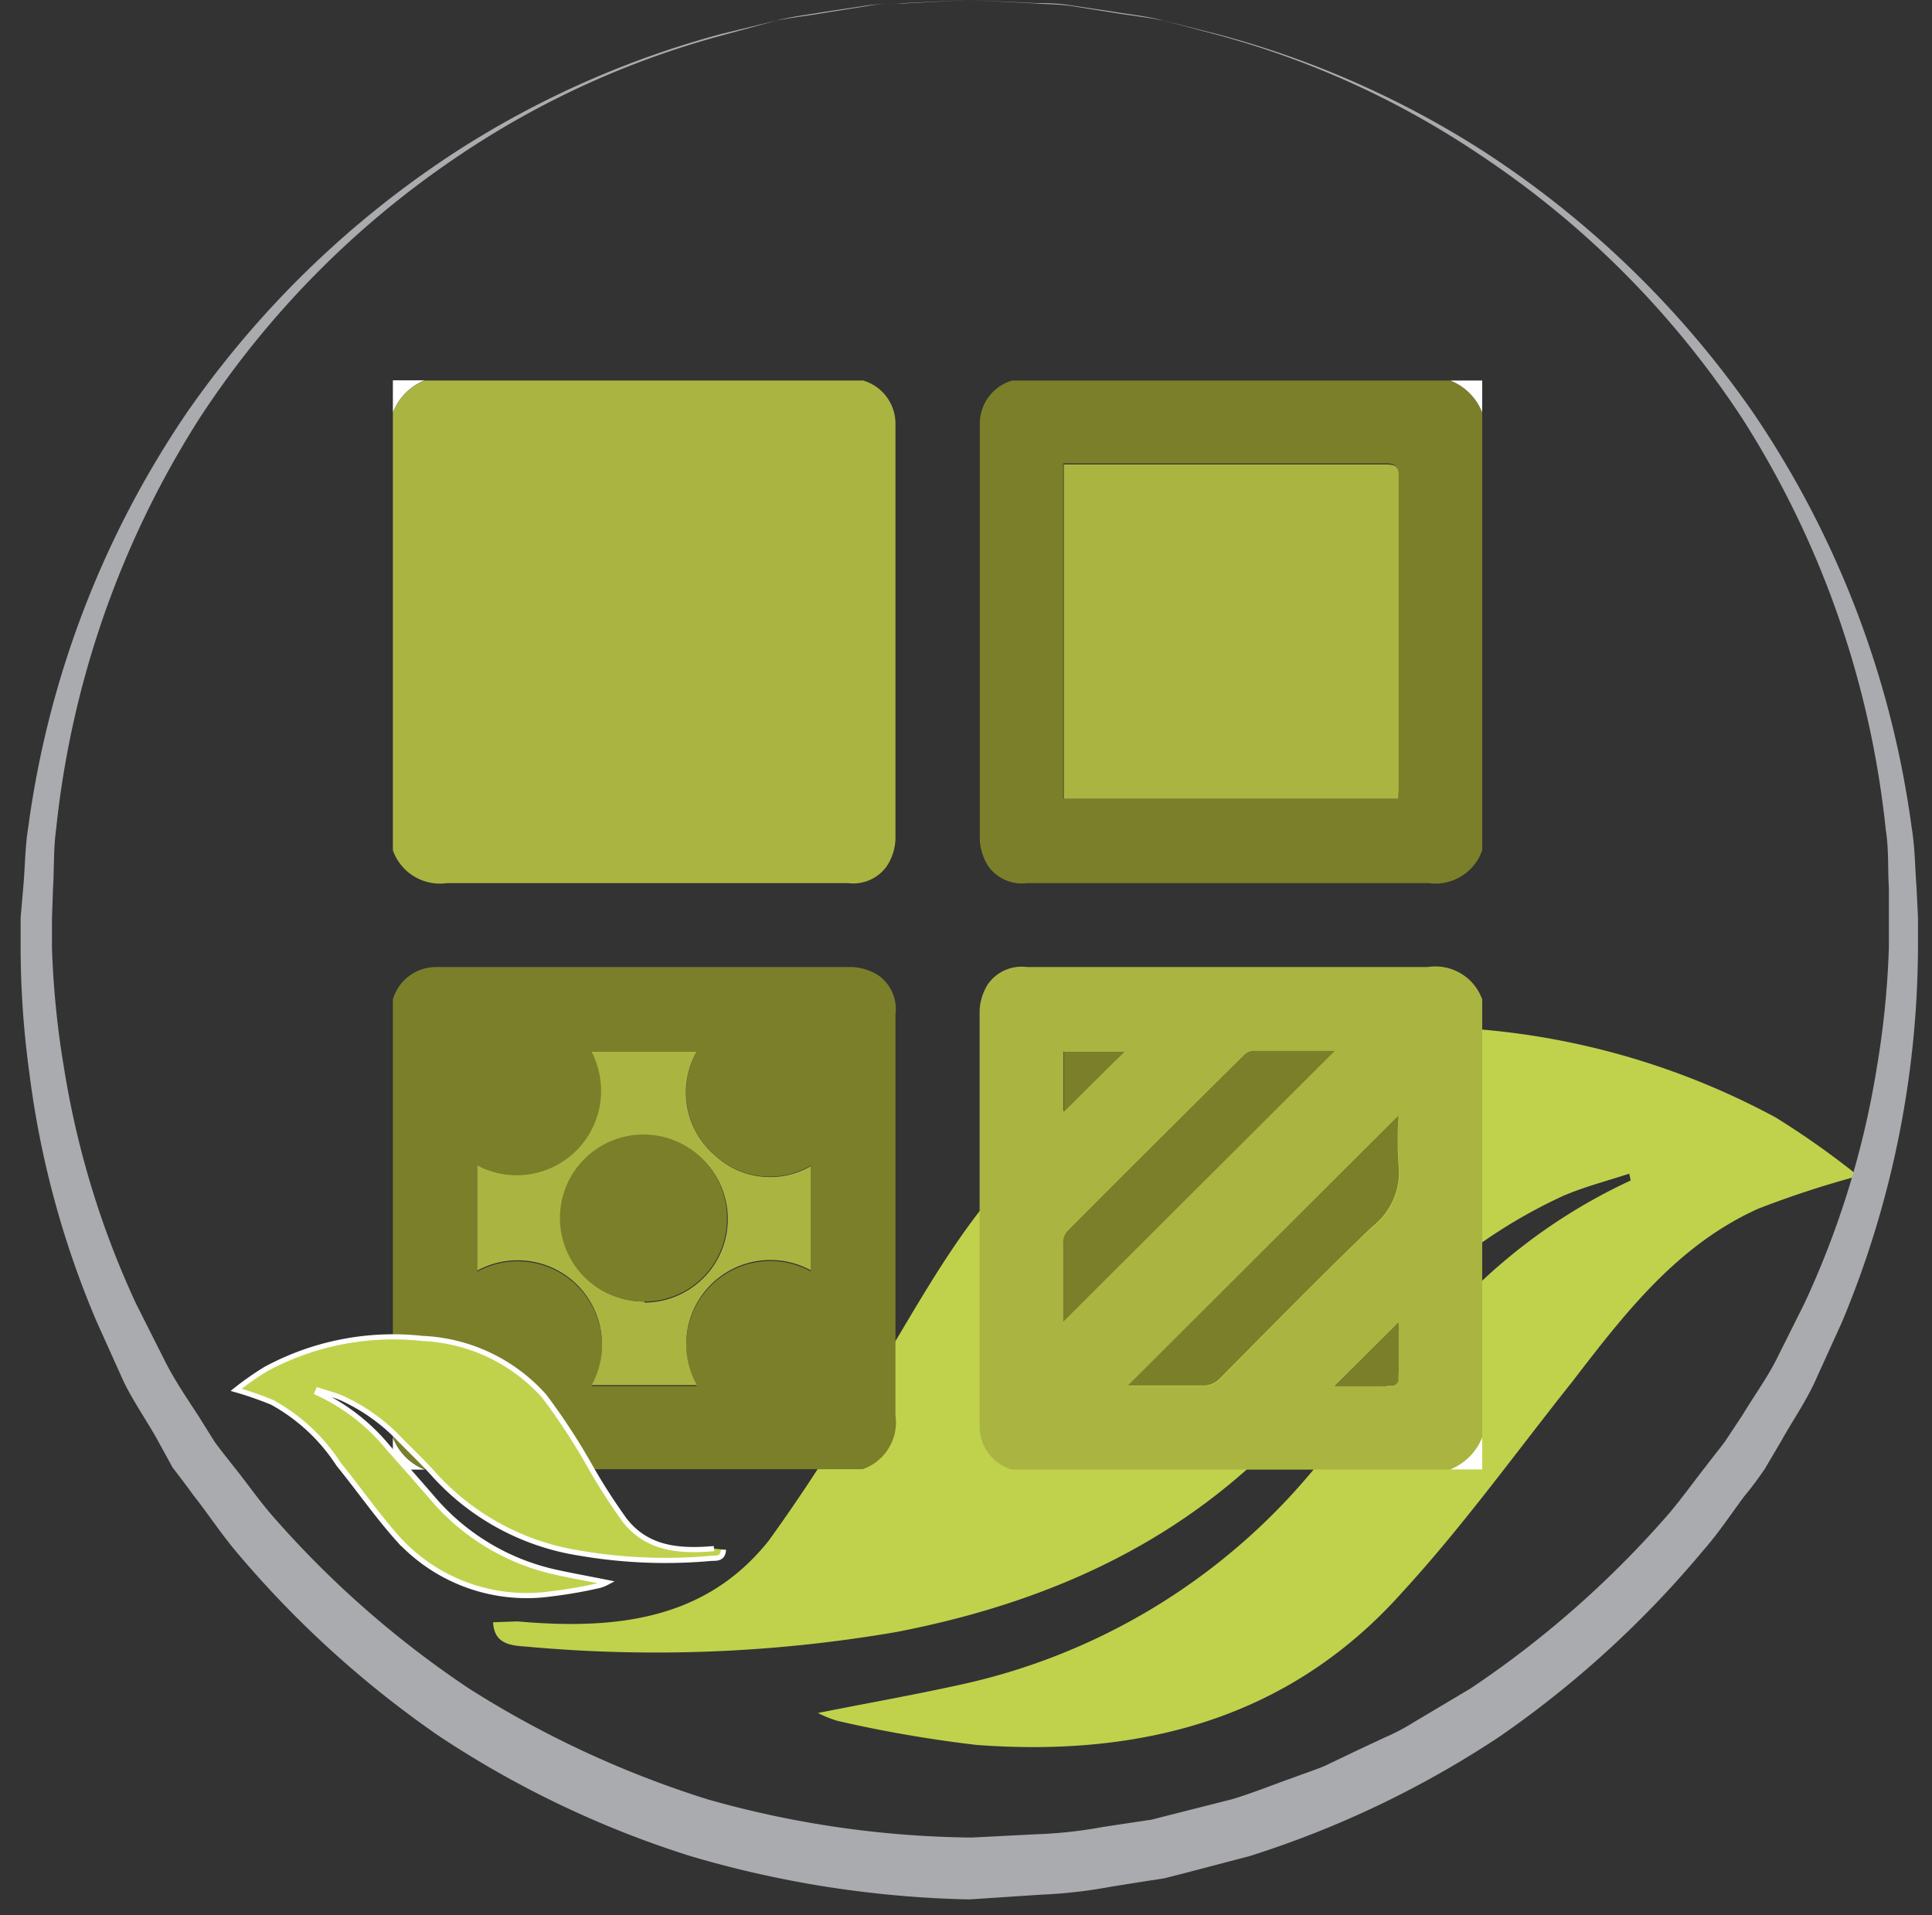<svg id="Capa_1" data-name="Capa 1" xmlns="http://www.w3.org/2000/svg" viewBox="0 0 93.68 92.86"><rect x="0" y="0" width="93.68" height="92.86" fill="#333333" stroke="none"/><defs><style>.cls-1,.cls-6{fill:#c0d24c;}.cls-2{fill:#a9abae;}.cls-3{fill:#aab541;}.cls-4{fill:#7b7f2a;}.cls-5{fill:#fff;}.cls-6{stroke:#fff;stroke-miterlimit:10;stroke-width:0.25px;}</style></defs><title>iconos terminados</title><path class="cls-1" d="M25.1,78.62c4.88,0.43,9.15-.12,12.17-3.91A81.93,81.93,0,0,0,42,67.37c2-3.19,3.77-6.63,6.19-9.5,4.25-5,10.07-7.25,16.55-7.87a36.61,36.61,0,0,1,21.37,4.19,40.6,40.6,0,0,1,4,2.83,47.7,47.7,0,0,0-4.86,1.59c-3.93,1.77-6.47,5.08-9,8.37C73.52,70.41,70.94,74,68,77.2c-5.49,6.16-12.7,8-20.64,7.41a62.41,62.41,0,0,1-6.76-1.17,5.65,5.65,0,0,1-.94-0.38c2.36-.47,4.57-0.86,6.76-1.34A30.67,30.67,0,0,0,63.59,71.38c2-2.31,4-4.57,6-6.86a27.22,27.22,0,0,1,9.48-7.28L79,56.91c-1.07.35-2.16,0.63-3.19,1.07a25.2,25.2,0,0,0-7.9,5.7c-1.64,1.67-3.34,3.28-4.89,5-5.24,5.92-12,9-19.59,10.46a68.82,68.82,0,0,1-17.93.7c-0.77-.05-1.54-0.14-1.59-1.18"/><path class="cls-2" d="M47,0l3.19,0.15c0.52,0,1.1,0,1.74.11L54,0.57C54.78,0.7,55.6.78,56.44,1l2.68,0.68A45.4,45.4,0,0,1,71.91,7.32,47.16,47.16,0,0,1,85,20,46.87,46.87,0,0,1,92.69,40.1c0.17,1,.16,1.94.24,2.92L93,44.49l0,0.74c0,0.32,0,.51,0,0.77a47.51,47.51,0,0,1-3.67,18.07L88,67c-0.46,1-1.07,1.87-1.6,2.82l-0.83,1.41c-0.31.45-.63,0.89-1,1.33-0.65.88-1.26,1.8-2,2.64a49.57,49.57,0,0,1-9.85,9A48.2,48.2,0,0,1,60.59,90l-3.32.87-0.83.21-0.85.13-1.7.27a23.86,23.86,0,0,1-3.41.39L47,92.1A51.42,51.42,0,0,1,33.48,90a48.25,48.25,0,0,1-12.25-5.86,49.84,49.84,0,0,1-9.86-9c-0.7-.85-1.31-1.77-2-2.65-0.32-.44-0.65-0.88-1-1.33L7.63,69.81C7.1,68.86,6.49,68,6,67L4.68,64.07A45.11,45.11,0,0,1,1.42,52,45.09,45.09,0,0,1,1,46c0-.27,0-0.46,0-0.78l0-.73L1.13,43c0.09-1,.08-1.92.24-2.89A46.83,46.83,0,0,1,9.1,19.95,47.19,47.19,0,0,1,22.16,7.32,45.42,45.42,0,0,1,35,1.64L37.63,1C38.47,0.78,39.29.7,40,.57l2.07-.31c0.63-.09,1.22-0.07,1.74-0.11Zm0,0-3.19.17c-0.52,0-1.1,0-1.74.12L40,0.62C39.3,0.75,38.49.83,37.64,1L35,1.72A42.72,42.72,0,0,0,22.29,7.52,44.8,44.8,0,0,0,9.65,20.32,45.9,45.9,0,0,0,2.72,40.22c-0.13.92-.09,1.91-0.15,2.87L2.52,44.54l0,0.73,0,0.68a43.45,43.45,0,0,0,.58,5.81A43.21,43.21,0,0,0,6.6,63.22L8,66C8.44,66.87,9,67.71,9.58,68.59l0.82,1.31c0.3,0.42.63,0.82,0.95,1.23,0.65,0.81,1.24,1.67,1.93,2.45a48,48,0,0,0,9.47,8.3,48.9,48.9,0,0,0,11.57,5.37A48.51,48.51,0,0,0,47.11,89.1l3.15-.16a21.63,21.63,0,0,0,3.2-.35l1.59-.24,0.8-.12,0.78-.2,3.12-.79c1-.3,2-0.71,3-1.06,0.5-.19,1-0.35,1.5-0.56l1.44-.69,1.45-.68a10.15,10.15,0,0,0,1.41-.74l2.74-1.63a48.32,48.32,0,0,0,9.47-8.3c0.69-.78,1.29-1.64,1.93-2.45,0.31-.41.64-0.82,0.95-1.23L84.5,68.6c0.53-.88,1.14-1.72,1.61-2.63l1.37-2.74A43.29,43.29,0,0,0,91,51.79a43.35,43.35,0,0,0,.59-5.86c0-.23,0-0.53,0-0.69l0-.72,0-1.43c-0.06-1,0-1.91-.15-2.84a45.88,45.88,0,0,0-6.94-19.93A44.83,44.83,0,0,0,71.78,7.52,42.75,42.75,0,0,0,59.1,1.71L56.43,1C55.59,0.83,54.78.75,54,.62L52,0.3C51.33,0.2,50.75.21,50.23,0.17Z"/><path class="cls-3" d="M19.05,41.23V20a2.74,2.74,0,0,1,1.55-1.55H41.85a2.18,2.18,0,0,1,1.57,2.11c0,6.72,0,13.43,0,20.15A2.59,2.59,0,0,1,43,42a2,2,0,0,1-1.89.82c-6.48,0-13,0-19.43,0A2.42,2.42,0,0,1,19.05,41.23Z"/><path class="cls-3" d="M71.87,48.46V69.71a2.76,2.76,0,0,1-1.55,1.55H49.07a2.18,2.18,0,0,1-1.57-2.11c0-6.72,0-13.43,0-20.15a2.59,2.59,0,0,1,.41-1.29,2,2,0,0,1,1.89-.82c6.48,0,13,0,19.43,0A2.41,2.41,0,0,1,71.87,48.46Zm-4.05,5.64L54.71,67.2c1.13,0,2.36,0,3.59,0a1.13,1.13,0,0,0,.9-0.37c2.44-2.47,4.86-5,7.38-7.35a3.32,3.32,0,0,0,1.25-3A18.3,18.3,0,0,1,67.81,54.09Zm-16.26,10L64.72,50.94c-1.29,0-2.64,0-4,0a0.72,0.72,0,0,0-.43.22Q56,55.43,51.77,59.7a0.78,0.78,0,0,0-.21.49C51.54,61.51,51.55,62.83,51.55,64.1Zm0-13.14v2.92L54.51,51H51.58ZM64.73,67.2c0.95,0,1.88,0,2.82,0A0.35,0.35,0,0,0,67.8,67c0-.95,0-1.9,0-2.84Z"/><path class="cls-4" d="M19.05,69.71V48.46a2.18,2.18,0,0,1,2.11-1.57c6.72,0,13.43,0,20.15,0a2.59,2.59,0,0,1,1.29.41,2,2,0,0,1,.82,1.89c0,6.48,0,13,0,19.43a2.41,2.41,0,0,1-1.59,2.62H20.6A2.74,2.74,0,0,1,19.05,69.71ZM28.68,51a4.09,4.09,0,0,1-5.54,5.56v5.1a4.09,4.09,0,0,1,5.55,5.55h5.1a4.08,4.08,0,0,1,5.53-5.56V56.51A3.93,3.93,0,0,1,34.65,56a4,4,0,0,1-.86-5h-5.1Z"/><path class="cls-4" d="M71.87,41.23a2.41,2.41,0,0,1-2.62,1.59c-6.48,0-13,0-19.43,0A2,2,0,0,1,47.92,42a2.59,2.59,0,0,1-.41-1.29c0-6.72,0-13.43,0-20.15a2.18,2.18,0,0,1,1.57-2.11H70.32A2.74,2.74,0,0,1,71.87,20V41.23Zm-4.08-2.51c0-.21,0-0.38,0-0.54,0-5,0-10.07,0-15.11,0-.48-0.14-0.6-0.6-0.6-5,0-10.07,0-15.11,0l-0.53,0V38.73H67.79Z"/><path class="cls-5" d="M71.87,20a2.74,2.74,0,0,0-1.55-1.55h1.55V20Z"/><path class="cls-5" d="M20.6,18.44A2.74,2.74,0,0,0,19.05,20V18.44H20.6Z"/><path class="cls-5" d="M19.05,69.71a2.74,2.74,0,0,0,1.55,1.55H19.05V69.71Z"/><path class="cls-5" d="M70.32,71.25a2.76,2.76,0,0,0,1.55-1.55v1.55H70.32Z"/><path class="cls-4" d="M67.81,54.09a18.3,18.3,0,0,0,0,2.37,3.32,3.32,0,0,1-1.25,3c-2.51,2.39-4.93,4.88-7.38,7.35a1.13,1.13,0,0,1-.9.37c-1.23,0-2.47,0-3.59,0Z"/><path class="cls-4" d="M51.55,64.1c0-1.27,0-2.59,0-3.92a0.78,0.78,0,0,1,.21-0.49Q56,55.43,60.3,51.17a0.72,0.72,0,0,1,.43-0.22c1.35,0,2.7,0,4,0Z"/><path class="cls-4" d="M51.58,51h2.93l-2.93,2.92V51Z"/><path class="cls-4" d="M64.73,67.2l3.08-3.08c0,0.94,0,1.89,0,2.84a0.35,0.35,0,0,1-.25.23C66.61,67.2,65.67,67.2,64.73,67.2Z"/><path class="cls-3" d="M28.68,51h5.1a4,4,0,0,0,.86,5,3.93,3.93,0,0,0,4.68.54V61.6a4.08,4.08,0,0,0-5.53,5.56h-5.1a4.09,4.09,0,0,0-5.55-5.55v-5.1A4.09,4.09,0,0,0,28.68,51Zm2.57,12.16a4.05,4.05,0,1,0-4.06-4.06A4.06,4.06,0,0,0,31.25,63.11Z"/><path class="cls-3" d="M67.79,38.73H51.58V22.52l0.53,0c5,0,10.07,0,15.11,0,0.47,0,.61.12,0.6,0.6,0,5,0,10.07,0,15.11C67.81,38.35,67.8,38.52,67.79,38.73Z"/><path class="cls-4" d="M31.25,63.11a4.05,4.05,0,1,1,4-4A4,4,0,0,1,31.25,63.11Z"/><path class="cls-6" d="M34.62,75.09c-1.74.15-3.26,0-4.34-1.39a29.19,29.19,0,0,1-1.68-2.62,30.71,30.71,0,0,0-2.21-3.38,8.39,8.39,0,0,0-5.9-2.8,13,13,0,0,0-7.61,1.49,14.46,14.46,0,0,0-1.43,1A17,17,0,0,1,13.2,68a9,9,0,0,1,3.22,3c1,1.23,1.87,2.49,2.91,3.65a8.45,8.45,0,0,0,7.35,2.64,22.23,22.23,0,0,0,2.41-.42,2,2,0,0,0,.34-0.14c-0.84-.17-1.63-0.31-2.41-0.48a10.93,10.93,0,0,1-6.11-3.68c-0.71-.82-1.43-1.63-2.15-2.45a9.7,9.7,0,0,0-3.38-2.59l0.05-.12c0.38,0.13.77,0.22,1.14,0.38a9,9,0,0,1,2.81,2c0.58,0.59,1.19,1.17,1.74,1.79a12,12,0,0,0,7,3.73,24.52,24.52,0,0,0,6.39.25c0.28,0,.55,0,0.57-0.42"/></svg>